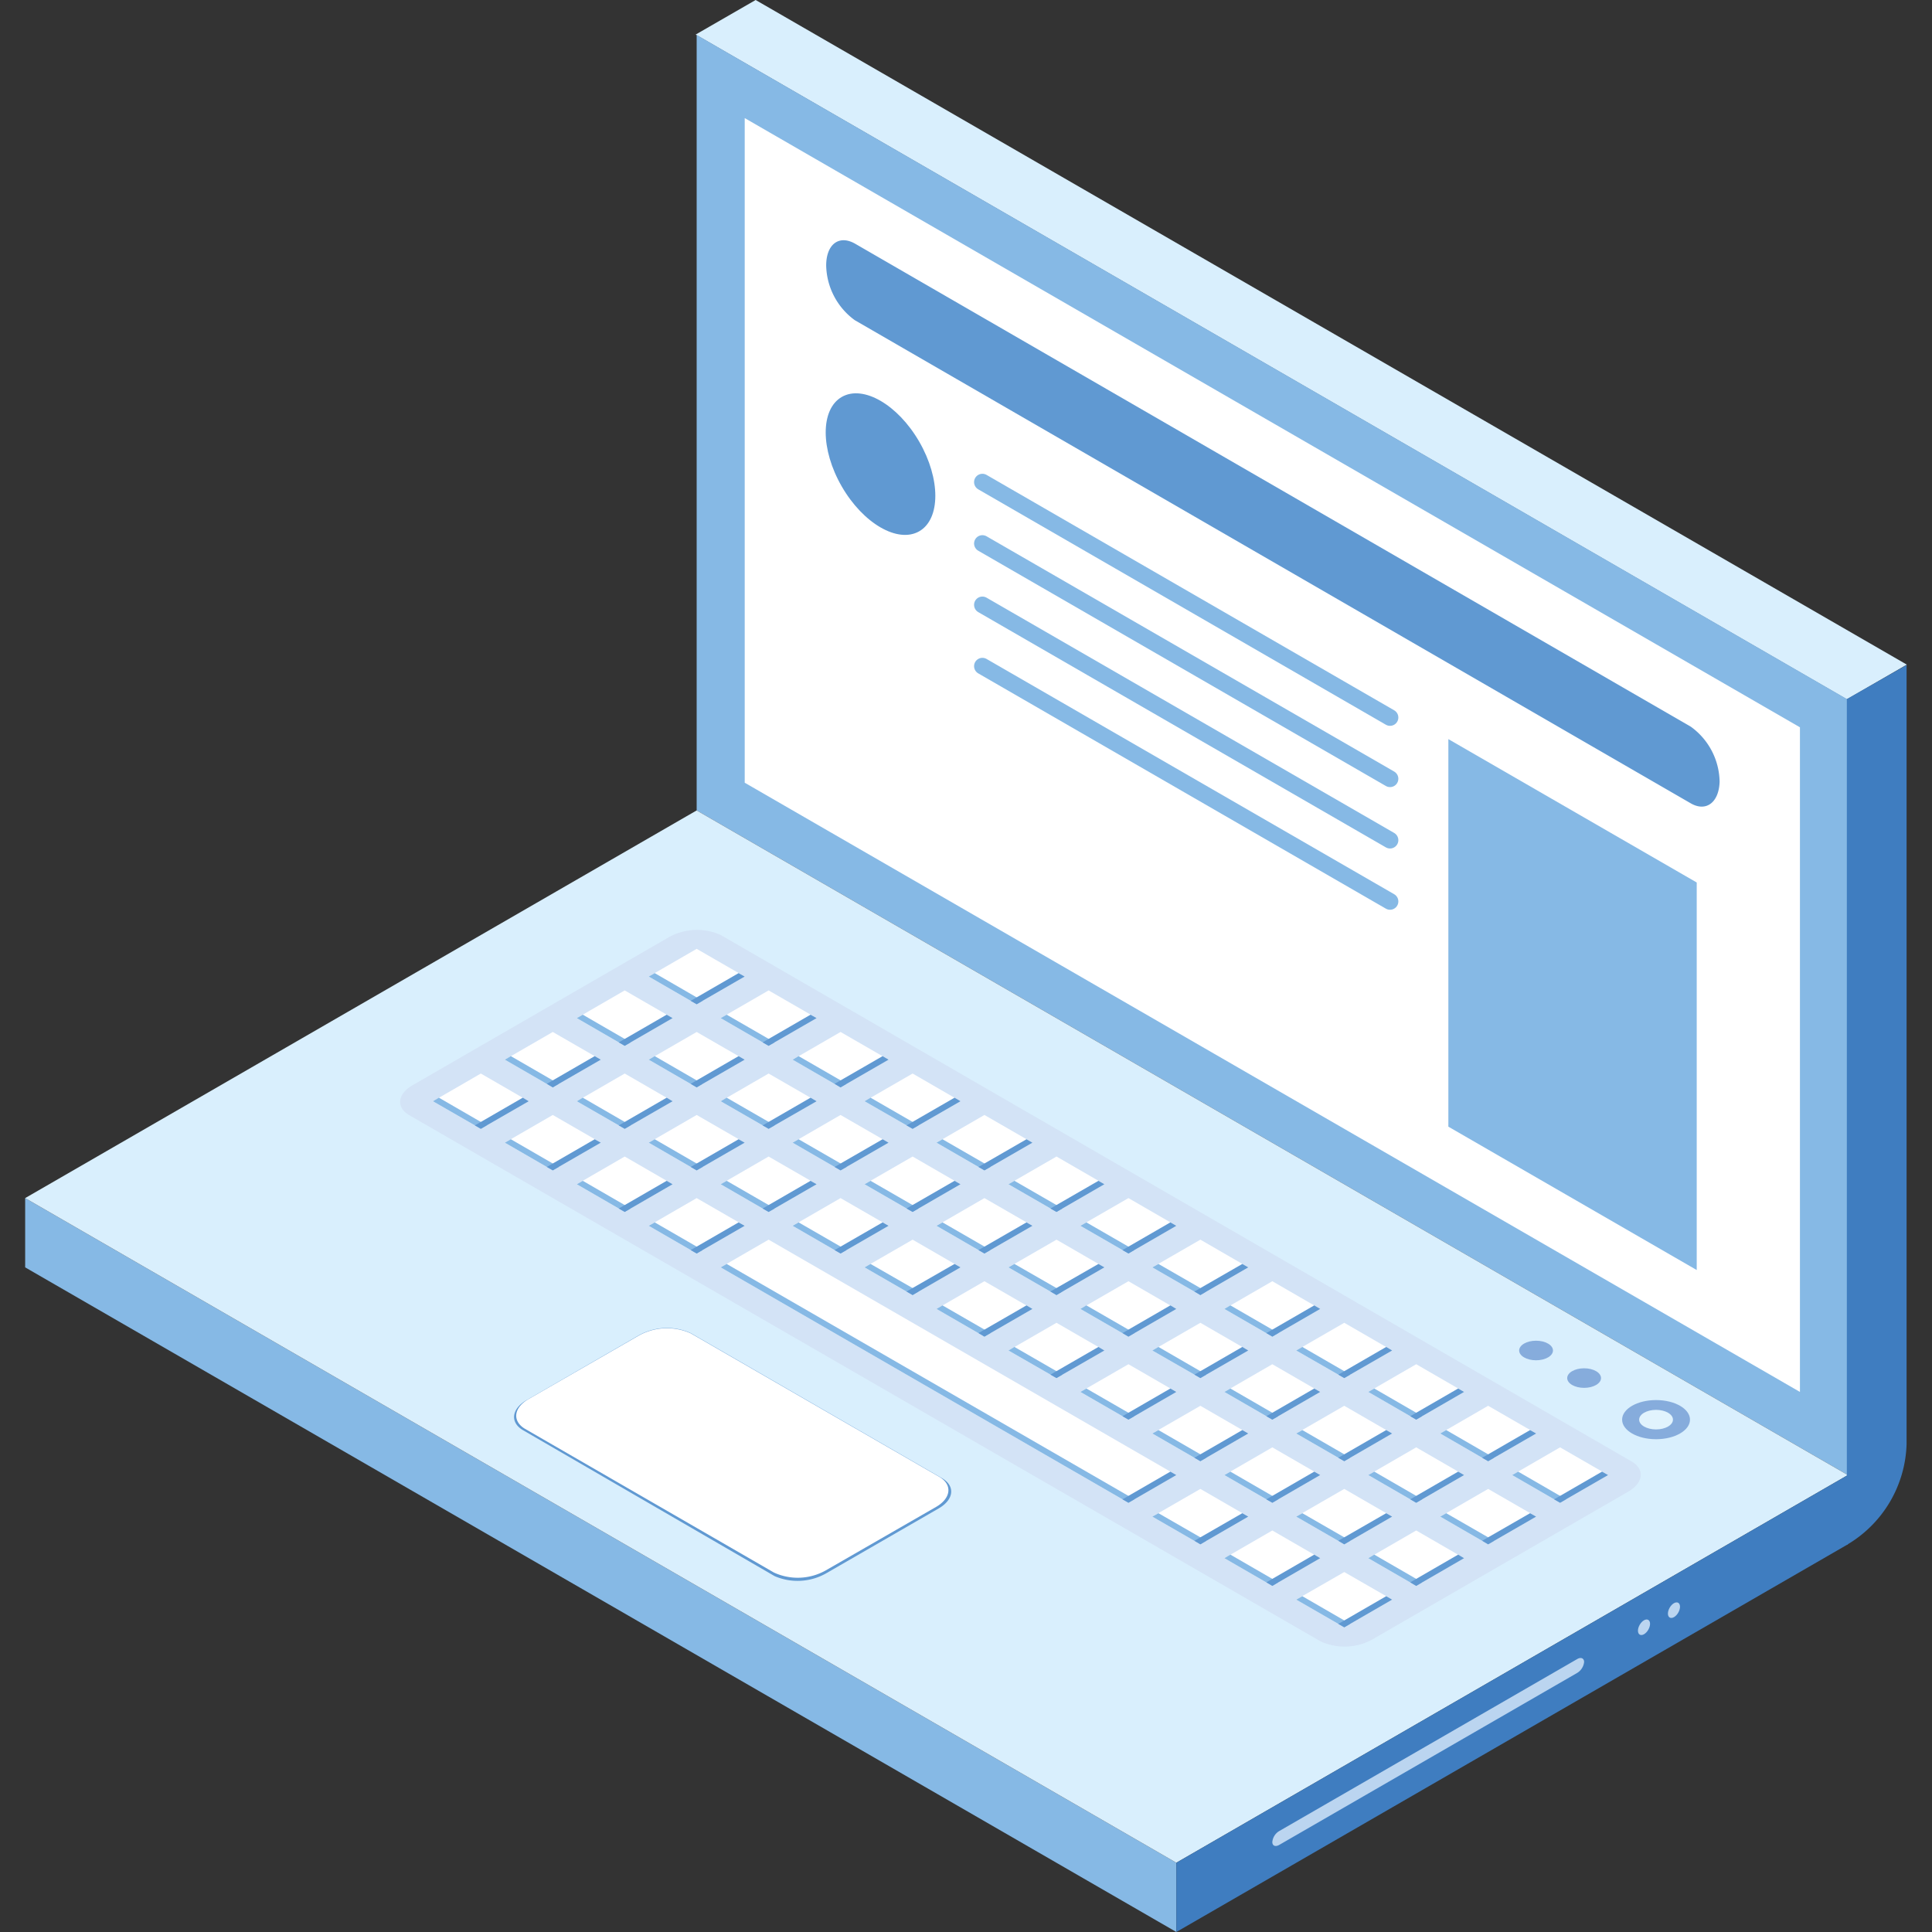 <svg xmlns="http://www.w3.org/2000/svg" viewBox="0 0 152 152">
  <rect x="0" y="0" width="152" height="152" fill="#333333" stroke="none"/>
  <defs>
    <style>
      .cls-1 {
        fill: #d9effd;
      }

      .cls-2 {
        fill: #86b9e5;
      }

      .cls-3 {
        fill: #fff;
      }

      .cls-4 {
        fill: #6099d2;
      }

      .cls-5 {
        fill: none;
        stroke: #86b9e5;
        stroke-linecap: round;
        stroke-miterlimit: 10;
        stroke-width: 1.31px;
      }

      .cls-6 {
        fill: #d3e3f6;
      }

      .cls-7 {
        fill: #86acdc;
      }

      .cls-8 {
        fill: #e1f3fd;
      }

      .cls-9 {
        fill: #3f7dc0;
      }

      .cls-10 {
        fill: #bbd5f0;
      }
    </style>
  </defs>
  <title>Home_Contact</title>
  <g id="Contact">
    <g id="PC">
      <polygon class="cls-1" points="145.3 55.02 54.73 2.72 59.45 0 150.02 52.29 145.3 55.02"/>
      <polygon class="cls-2" points="92.55 152 1.98 99.71 1.98 94.26 92.55 146.55 92.55 152"/>
      <g>
        <polygon class="cls-2" points="145.38 116.05 54.81 63.76 54.81 2.75 145.38 55.04 145.38 116.05"/>
        <polygon class="cls-3" points="141.61 109.51 58.59 61.58 58.59 9.29 141.61 57.22 141.61 109.51"/>
        <g>
          <path class="cls-4" d="M133,63.19l-65.75-38A5.46,5.46,0,0,1,65,20.89h0c0-1.66,1-2.44,2.27-1.72l65.75,38a5.44,5.44,0,0,1,2.27,4.33h0C135.24,63.14,134.22,63.91,133,63.19Z"/>
          <ellipse class="cls-4" cx="69.27" cy="36.51" rx="3.52" ry="6.1" transform="translate(-8.97 39.53) rotate(-30)"/>
          <line class="cls-5" x1="77.29" y1="37.93" x2="109.36" y2="56.45"/>
          <line class="cls-5" x1="77.29" y1="42.76" x2="109.36" y2="61.27"/>
          <line class="cls-5" x1="77.29" y1="47.59" x2="109.36" y2="66.1"/>
          <line class="cls-5" x1="77.29" y1="52.41" x2="109.36" y2="70.92"/>
          <polygon class="cls-2" points="133.49 99.92 113.95 88.64 113.95 58.15 133.49 69.43 133.49 99.92"/>
        </g>
      </g>
      <g>
        <polygon class="cls-1" points="92.55 146.55 1.98 94.26 54.81 63.76 145.38 116.05 92.55 146.55"/>
        <path class="cls-6" d="M103.87,129.12l-71.7-41.4c-1-.6-.91-1.65.29-2.34L52.63,73.73a4.55,4.55,0,0,1,4.07-.17L128.4,115c1,.6.91,1.65-.29,2.35L107.94,129A4.52,4.52,0,0,1,103.87,129.12Z"/>
        <g>
          <polygon class="cls-3" points="88.78 118.23 56.7 99.71 60.47 97.53 92.55 116.05 88.78 118.23"/>
          <polygon class="cls-2" points="56.7 99.71 57.17 99.44 89.25 117.96 88.78 118.23 56.7 99.71"/>
          <polygon class="cls-4" points="88.78 118.23 88.31 117.96 92.08 115.78 92.55 116.05 88.78 118.23"/>
        </g>
        <g>
          <polygon class="cls-3" points="37.83 88.81 34.06 86.64 37.83 84.46 41.6 86.64 37.83 88.81"/>
          <polygon class="cls-2" points="34.06 86.64 34.53 86.36 38.3 88.54 37.83 88.81 34.06 86.64"/>
          <polygon class="cls-4" points="37.83 88.81 37.36 88.54 41.13 86.36 41.6 86.64 37.83 88.81"/>
        </g>
        <g>
          <polygon class="cls-3" points="43.49 92.08 39.72 89.9 43.49 87.72 47.27 89.9 43.49 92.08"/>
          <polygon class="cls-2" points="39.72 89.9 40.19 89.63 43.96 91.81 43.49 92.08 39.72 89.9"/>
          <polygon class="cls-4" points="43.49 92.08 43.02 91.81 46.79 89.63 47.27 89.9 43.49 92.08"/>
        </g>
        <g>
          <polygon class="cls-3" points="49.15 95.35 45.38 93.17 49.15 90.99 52.92 93.17 49.15 95.35"/>
          <polygon class="cls-2" points="45.38 93.17 45.85 92.9 49.62 95.08 49.15 95.35 45.38 93.17"/>
          <polygon class="cls-4" points="49.15 95.35 48.68 95.08 52.45 92.9 52.92 93.17 49.15 95.35"/>
        </g>
        <g>
          <polygon class="cls-3" points="54.81 98.62 51.04 96.44 54.81 94.26 58.59 96.44 54.81 98.62"/>
          <polygon class="cls-2" points="51.04 96.44 51.51 96.17 55.28 98.35 54.81 98.62 51.04 96.44"/>
          <polygon class="cls-4" points="54.81 98.62 54.34 98.35 58.11 96.17 58.59 96.44 54.81 98.62"/>
        </g>
        <g>
          <polygon class="cls-3" points="94.44 121.5 90.66 119.32 94.44 117.14 98.21 119.32 94.44 121.5"/>
          <polygon class="cls-2" points="90.66 119.32 91.14 119.05 94.91 121.22 94.44 121.5 90.66 119.32"/>
          <polygon class="cls-4" points="94.44 121.5 93.97 121.22 97.74 119.05 98.21 119.32 94.44 121.5"/>
        </g>
        <g>
          <polygon class="cls-3" points="100.1 124.77 96.33 122.59 100.1 120.41 103.87 122.59 100.1 124.77"/>
          <polygon class="cls-2" points="96.33 122.59 96.8 122.31 100.57 124.49 100.1 124.77 96.33 122.59"/>
          <polygon class="cls-4" points="100.1 124.77 99.63 124.49 103.4 122.31 103.87 122.59 100.1 124.77"/>
        </g>
        <g>
          <polygon class="cls-3" points="105.76 128.03 101.98 125.85 105.76 123.68 109.53 125.85 105.76 128.03"/>
          <polygon class="cls-2" points="101.98 125.85 102.46 125.58 106.23 127.76 105.76 128.03 101.98 125.85"/>
          <polygon class="cls-4" points="105.76 128.03 105.29 127.76 109.06 125.58 109.53 125.85 105.76 128.03"/>
        </g>
        <g>
          <polygon class="cls-3" points="100.1 118.23 96.33 116.05 100.1 113.87 103.87 116.05 100.1 118.23"/>
          <polygon class="cls-2" points="96.33 116.05 96.8 115.78 100.57 117.96 100.1 118.23 96.33 116.05"/>
          <polygon class="cls-4" points="100.1 118.23 99.63 117.96 103.4 115.78 103.87 116.05 100.1 118.23"/>
        </g>
        <g>
          <polygon class="cls-3" points="105.76 121.5 101.98 119.32 105.76 117.14 109.53 119.32 105.76 121.5"/>
          <polygon class="cls-2" points="101.98 119.32 102.46 119.05 106.23 121.22 105.76 121.5 101.98 119.32"/>
          <polygon class="cls-4" points="105.76 121.5 105.29 121.22 109.06 119.05 109.53 119.32 105.76 121.5"/>
        </g>
        <g>
          <polygon class="cls-3" points="111.42 124.77 107.65 122.59 111.42 120.41 115.19 122.59 111.42 124.77"/>
          <polygon class="cls-2" points="107.65 122.59 108.12 122.31 111.89 124.49 111.42 124.77 107.65 122.59"/>
          <polygon class="cls-4" points="111.42 124.77 110.95 124.49 114.72 122.31 115.19 122.59 111.42 124.77"/>
        </g>
        <g>
          <polygon class="cls-3" points="83.12 108.42 79.34 106.25 83.12 104.07 86.89 106.25 83.12 108.42"/>
          <polygon class="cls-2" points="79.34 106.25 79.81 105.97 83.59 108.15 83.12 108.42 79.34 106.25"/>
          <polygon class="cls-4" points="83.12 108.42 82.64 108.15 86.42 105.97 86.89 106.25 83.12 108.42"/>
        </g>
        <g>
          <polygon class="cls-3" points="88.78 111.69 85 109.51 88.78 107.33 92.55 109.51 88.78 111.69"/>
          <polygon class="cls-2" points="85 109.51 85.47 109.24 89.25 111.42 88.78 111.69 85 109.51"/>
          <polygon class="cls-4" points="88.78 111.69 88.31 111.42 92.08 109.24 92.55 109.51 88.78 111.69"/>
        </g>
        <g>
          <polygon class="cls-3" points="94.44 114.96 90.66 112.78 94.44 110.6 98.21 112.78 94.44 114.96"/>
          <polygon class="cls-2" points="90.66 112.78 91.14 112.51 94.91 114.69 94.44 114.96 90.66 112.78"/>
          <polygon class="cls-4" points="94.44 114.96 93.97 114.69 97.74 112.51 98.21 112.78 94.44 114.96"/>
        </g>
        <g>
          <polygon class="cls-3" points="66.13 98.62 62.36 96.44 66.13 94.26 69.91 96.44 66.13 98.62"/>
          <polygon class="cls-2" points="62.36 96.44 62.83 96.17 66.61 98.35 66.13 98.62 62.36 96.44"/>
          <polygon class="cls-4" points="66.13 98.62 65.66 98.35 69.44 96.17 69.91 96.44 66.13 98.62"/>
        </g>
        <g>
          <polygon class="cls-3" points="71.8 101.89 68.02 99.71 71.8 97.53 75.57 99.71 71.8 101.89"/>
          <polygon class="cls-2" points="68.02 99.71 68.49 99.44 72.27 101.61 71.8 101.89 68.02 99.71"/>
          <polygon class="cls-4" points="71.8 101.89 71.32 101.61 75.1 99.44 75.57 99.71 71.8 101.89"/>
        </g>
        <g>
          <polygon class="cls-3" points="77.45 105.16 73.68 102.98 77.45 100.8 81.23 102.98 77.45 105.16"/>
          <polygon class="cls-2" points="73.68 102.98 74.15 102.7 77.93 104.88 77.45 105.16 73.68 102.98"/>
          <polygon class="cls-4" points="77.45 105.16 76.98 104.88 80.76 102.7 81.23 102.98 77.45 105.16"/>
        </g>
        <g>
          <polygon class="cls-3" points="49.15 88.81 45.38 86.64 49.15 84.46 52.92 86.64 49.15 88.81"/>
          <polygon class="cls-2" points="45.38 86.64 45.85 86.36 49.62 88.54 49.15 88.81 45.38 86.64"/>
          <polygon class="cls-4" points="49.15 88.81 48.68 88.54 52.45 86.36 52.92 86.64 49.15 88.81"/>
        </g>
        <g>
          <polygon class="cls-3" points="43.49 85.55 39.72 83.37 43.49 81.19 47.27 83.37 43.49 85.55"/>
          <polygon class="cls-2" points="39.72 83.37 40.19 83.09 43.96 85.27 43.49 85.55 39.72 83.37"/>
          <polygon class="cls-4" points="43.49 85.55 43.02 85.27 46.79 83.09 47.27 83.37 43.49 85.55"/>
        </g>
        <g>
          <polygon class="cls-3" points="54.81 92.08 51.04 89.9 54.81 87.72 58.59 89.9 54.81 92.08"/>
          <polygon class="cls-2" points="51.04 89.9 51.51 89.63 55.28 91.81 54.81 92.08 51.04 89.9"/>
          <polygon class="cls-4" points="54.81 92.08 54.34 91.81 58.11 89.63 58.59 89.9 54.81 92.08"/>
        </g>
        <g>
          <polygon class="cls-3" points="60.47 95.35 56.7 93.17 60.47 90.99 64.25 93.17 60.47 95.35"/>
          <polygon class="cls-2" points="56.7 93.17 57.17 92.9 60.95 95.08 60.47 95.35 56.7 93.17"/>
          <polygon class="cls-4" points="60.47 95.35 60 95.08 63.77 92.9 64.25 93.17 60.47 95.35"/>
        </g>
        <g>
          <polygon class="cls-3" points="105.76 114.96 101.98 112.78 105.76 110.6 109.53 112.78 105.76 114.96"/>
          <polygon class="cls-2" points="101.98 112.78 102.46 112.51 106.23 114.69 105.76 114.96 101.98 112.78"/>
          <polygon class="cls-4" points="105.76 114.96 105.29 114.69 109.06 112.51 109.53 112.78 105.76 114.96"/>
        </g>
        <g>
          <polygon class="cls-3" points="111.42 118.23 107.65 116.05 111.42 113.87 115.19 116.05 111.42 118.23"/>
          <polygon class="cls-2" points="107.65 116.05 108.12 115.78 111.89 117.96 111.42 118.23 107.65 116.05"/>
          <polygon class="cls-4" points="111.42 118.23 110.95 117.96 114.72 115.78 115.19 116.05 111.42 118.23"/>
        </g>
        <g>
          <polygon class="cls-3" points="117.08 121.5 113.31 119.32 117.08 117.14 120.86 119.32 117.08 121.5"/>
          <polygon class="cls-2" points="113.31 119.32 113.78 119.05 117.55 121.22 117.08 121.5 113.31 119.32"/>
          <polygon class="cls-4" points="117.08 121.5 116.61 121.22 120.38 119.05 120.86 119.32 117.08 121.5"/>
        </g>
        <g>
          <polygon class="cls-3" points="88.78 105.16 85 102.98 88.78 100.8 92.55 102.98 88.78 105.16"/>
          <polygon class="cls-2" points="85 102.98 85.47 102.7 89.25 104.88 88.78 105.16 85 102.98"/>
          <polygon class="cls-4" points="88.78 105.16 88.31 104.88 92.08 102.7 92.55 102.98 88.78 105.16"/>
        </g>
        <g>
          <polygon class="cls-3" points="94.44 108.42 90.66 106.25 94.44 104.07 98.21 106.25 94.44 108.42"/>
          <polygon class="cls-2" points="90.66 106.25 91.14 105.97 94.91 108.15 94.44 108.42 90.66 106.25"/>
          <polygon class="cls-4" points="94.44 108.42 93.97 108.15 97.74 105.97 98.21 106.25 94.44 108.42"/>
        </g>
        <g>
          <polygon class="cls-3" points="100.1 111.69 96.33 109.51 100.1 107.33 103.87 109.51 100.1 111.69"/>
          <polygon class="cls-2" points="96.33 109.51 96.8 109.24 100.57 111.42 100.1 111.69 96.33 109.51"/>
          <polygon class="cls-4" points="100.1 111.69 99.63 111.42 103.4 109.24 103.87 109.51 100.1 111.69"/>
        </g>
        <g>
          <polygon class="cls-3" points="71.8 95.35 68.02 93.17 71.8 90.99 75.57 93.17 71.8 95.35"/>
          <polygon class="cls-2" points="68.02 93.17 68.49 92.9 72.27 95.08 71.8 95.35 68.02 93.17"/>
          <polygon class="cls-4" points="71.8 95.35 71.32 95.08 75.1 92.9 75.57 93.17 71.8 95.35"/>
        </g>
        <g>
          <polygon class="cls-3" points="77.45 98.62 73.68 96.44 77.45 94.26 81.23 96.44 77.45 98.62"/>
          <polygon class="cls-2" points="73.68 96.44 74.15 96.17 77.93 98.35 77.45 98.62 73.68 96.44"/>
          <polygon class="cls-4" points="77.45 98.62 76.98 98.35 80.76 96.17 81.23 96.44 77.45 98.62"/>
        </g>
        <g>
          <polygon class="cls-3" points="83.12 101.89 79.34 99.71 83.12 97.53 86.89 99.71 83.12 101.89"/>
          <polygon class="cls-2" points="79.34 99.71 79.81 99.44 83.59 101.61 83.12 101.89 79.34 99.71"/>
          <polygon class="cls-4" points="83.12 101.89 82.64 101.61 86.42 99.44 86.89 99.71 83.12 101.89"/>
        </g>
        <g>
          <polygon class="cls-3" points="54.81 85.55 51.04 83.37 54.81 81.19 58.59 83.37 54.81 85.55"/>
          <polygon class="cls-2" points="51.04 83.37 51.51 83.09 55.28 85.27 54.81 85.55 51.04 83.37"/>
          <polygon class="cls-4" points="54.81 85.55 54.34 85.27 58.11 83.09 58.59 83.37 54.81 85.55"/>
        </g>
        <g>
          <polygon class="cls-3" points="49.15 82.28 45.38 80.1 49.15 77.92 52.92 80.1 49.15 82.28"/>
          <polygon class="cls-2" points="45.38 80.1 45.85 79.83 49.62 82.01 49.15 82.28 45.38 80.1"/>
          <polygon class="cls-4" points="49.15 82.28 48.68 82.01 52.45 79.83 52.92 80.1 49.15 82.28"/>
        </g>
        <g>
          <polygon class="cls-3" points="60.47 88.81 56.7 86.64 60.47 84.46 64.25 86.64 60.47 88.81"/>
          <polygon class="cls-2" points="56.7 86.64 57.17 86.36 60.95 88.54 60.47 88.81 56.7 86.64"/>
          <polygon class="cls-4" points="60.47 88.81 60 88.54 63.77 86.36 64.25 86.64 60.47 88.81"/>
        </g>
        <g>
          <polygon class="cls-3" points="66.13 92.08 62.36 89.9 66.13 87.72 69.91 89.9 66.13 92.08"/>
          <polygon class="cls-2" points="62.36 89.9 62.83 89.63 66.61 91.81 66.13 92.08 62.36 89.9"/>
          <polygon class="cls-4" points="66.13 92.08 65.66 91.81 69.44 89.63 69.91 89.9 66.13 92.08"/>
        </g>
        <g>
          <polygon class="cls-3" points="111.42 111.69 107.65 109.51 111.42 107.33 115.19 109.51 111.42 111.69"/>
          <polygon class="cls-2" points="107.65 109.51 108.12 109.24 111.89 111.42 111.42 111.69 107.65 109.51"/>
          <polygon class="cls-4" points="111.42 111.69 110.95 111.42 114.72 109.24 115.19 109.51 111.42 111.69"/>
        </g>
        <g>
          <polygon class="cls-3" points="117.08 114.96 113.31 112.78 117.08 110.6 120.86 112.78 117.08 114.96"/>
          <polygon class="cls-2" points="113.31 112.78 113.78 112.51 117.55 114.69 117.08 114.96 113.31 112.78"/>
          <polygon class="cls-4" points="117.08 114.96 116.61 114.69 120.38 112.51 120.86 112.78 117.08 114.96"/>
        </g>
        <g>
          <polygon class="cls-3" points="122.74 118.23 118.97 116.05 122.74 113.87 126.52 116.05 122.74 118.23"/>
          <polygon class="cls-2" points="118.97 116.05 119.44 115.78 123.21 117.96 122.74 118.23 118.97 116.05"/>
          <polygon class="cls-4" points="122.74 118.23 122.27 117.96 126.04 115.78 126.52 116.05 122.74 118.23"/>
        </g>
        <g>
          <polygon class="cls-3" points="94.44 101.89 90.66 99.71 94.44 97.53 98.21 99.71 94.44 101.89"/>
          <polygon class="cls-2" points="90.66 99.71 91.14 99.44 94.91 101.61 94.44 101.89 90.66 99.71"/>
          <polygon class="cls-4" points="94.44 101.89 93.97 101.61 97.74 99.44 98.21 99.71 94.44 101.89"/>
        </g>
        <g>
          <polygon class="cls-3" points="100.1 105.16 96.33 102.98 100.1 100.8 103.87 102.98 100.1 105.16"/>
          <polygon class="cls-2" points="96.33 102.98 96.8 102.7 100.57 104.88 100.1 105.16 96.33 102.98"/>
          <polygon class="cls-4" points="100.1 105.16 99.63 104.88 103.4 102.7 103.87 102.98 100.1 105.16"/>
        </g>
        <g>
          <polygon class="cls-3" points="105.76 108.42 101.98 106.25 105.76 104.07 109.53 106.25 105.76 108.42"/>
          <polygon class="cls-2" points="101.98 106.25 102.46 105.97 106.23 108.15 105.76 108.42 101.98 106.25"/>
          <polygon class="cls-4" points="105.76 108.42 105.29 108.15 109.06 105.97 109.53 106.25 105.76 108.42"/>
        </g>
        <g>
          <polygon class="cls-3" points="77.45 92.08 73.68 89.9 77.45 87.72 81.23 89.9 77.45 92.08"/>
          <polygon class="cls-2" points="73.68 89.9 74.15 89.63 77.93 91.81 77.45 92.08 73.68 89.9"/>
          <polygon class="cls-4" points="77.45 92.08 76.98 91.81 80.76 89.63 81.23 89.9 77.45 92.08"/>
        </g>
        <g>
          <polygon class="cls-3" points="83.12 95.35 79.34 93.17 83.12 90.99 86.89 93.17 83.12 95.35"/>
          <polygon class="cls-2" points="79.34 93.17 79.81 92.9 83.59 95.08 83.12 95.35 79.34 93.17"/>
          <polygon class="cls-4" points="83.12 95.35 82.64 95.08 86.42 92.9 86.89 93.17 83.12 95.35"/>
        </g>
        <g>
          <polygon class="cls-3" points="88.78 98.62 85 96.44 88.78 94.26 92.55 96.44 88.78 98.62"/>
          <polygon class="cls-2" points="85 96.44 85.47 96.17 89.25 98.35 88.78 98.62 85 96.44"/>
          <polygon class="cls-4" points="88.78 98.62 88.31 98.35 92.08 96.17 92.55 96.44 88.78 98.62"/>
        </g>
        <g>
          <polygon class="cls-3" points="60.47 82.28 56.7 80.1 60.47 77.92 64.25 80.1 60.47 82.28"/>
          <polygon class="cls-2" points="56.7 80.1 57.17 79.83 60.95 82.01 60.47 82.28 56.7 80.1"/>
          <polygon class="cls-4" points="60.47 82.28 60 82.01 63.77 79.83 64.25 80.1 60.47 82.28"/>
        </g>
        <g>
          <polygon class="cls-3" points="54.81 79.01 51.04 76.83 54.81 74.65 58.59 76.83 54.81 79.01"/>
          <polygon class="cls-2" points="51.04 76.83 51.51 76.56 55.28 78.74 54.81 79.01 51.04 76.83"/>
          <polygon class="cls-4" points="54.81 79.01 54.34 78.74 58.11 76.56 58.59 76.83 54.81 79.01"/>
        </g>
        <g>
          <polygon class="cls-3" points="66.13 85.55 62.36 83.37 66.13 81.19 69.91 83.37 66.13 85.55"/>
          <polygon class="cls-2" points="62.36 83.37 62.83 83.09 66.61 85.27 66.13 85.55 62.36 83.37"/>
          <polygon class="cls-4" points="66.13 85.55 65.66 85.27 69.44 83.09 69.91 83.37 66.13 85.55"/>
        </g>
        <g>
          <polygon class="cls-3" points="71.8 88.81 68.02 86.64 71.8 84.46 75.57 86.64 71.8 88.81"/>
          <polygon class="cls-2" points="68.02 86.64 68.49 86.36 72.27 88.54 71.8 88.81 68.02 86.64"/>
          <polygon class="cls-4" points="71.8 88.81 71.32 88.54 75.1 86.36 75.57 86.64 71.8 88.81"/>
        </g>
        <ellipse class="cls-7" cx="130.29" cy="111.69" rx="2.67" ry="1.54"/>
        <ellipse class="cls-7" cx="124.63" cy="108.42" rx="1.33" ry="0.77"/>
        <ellipse class="cls-7" cx="120.85" cy="106.25" rx="1.33" ry="0.77"/>
        <ellipse class="cls-8" cx="130.29" cy="111.69" rx="1.33" ry="0.77"/>
        <path class="cls-4" d="M60.94,124,41.13,112.51c-1-.6-.91-1.65.29-2.35l8.85-5.11a4.55,4.55,0,0,1,4.07-.17l19.81,11.44c1,.6.91,1.65-.29,2.35L65,123.78A4.55,4.55,0,0,1,60.94,124Z"/>
        <path class="cls-3" d="M60.89,123.72,41.3,112.41c-1-.6-.91-1.65.29-2.34l8.68-5a4.55,4.55,0,0,1,4.07-.17l19.59,11.31c1,.6.91,1.66-.29,2.35l-8.69,5A4.49,4.49,0,0,1,60.89,123.72Z"/>
      </g>
      <g>
        <polygon class="cls-9" points="145.38 116.05 145.38 121.5 92.55 152 92.55 146.55 145.38 116.05"/>
        <path class="cls-10" d="M124.63,130.76h0c0-.3-.25-.41-.55-.23l-23.44,13.53a1.12,1.12,0,0,0-.54.86h0c0,.3.24.4.54.23l23.44-13.53A1.15,1.15,0,0,0,124.63,130.76Z"/>
        <ellipse class="cls-10" cx="129.35" cy="128.03" rx="0.67" ry="0.39" transform="translate(-46.21 176.03) rotate(-60)"/>
        <ellipse class="cls-10" cx="131.7" cy="126.67" rx="0.67" ry="0.39" transform="translate(-43.85 177.4) rotate(-60)"/>
      </g>
      <path class="cls-9" d="M145.3,121.54h0a9.51,9.51,0,0,0,4.7-7.92V52.32L145.3,55Z"/>
    </g>
  </g>
</svg>
